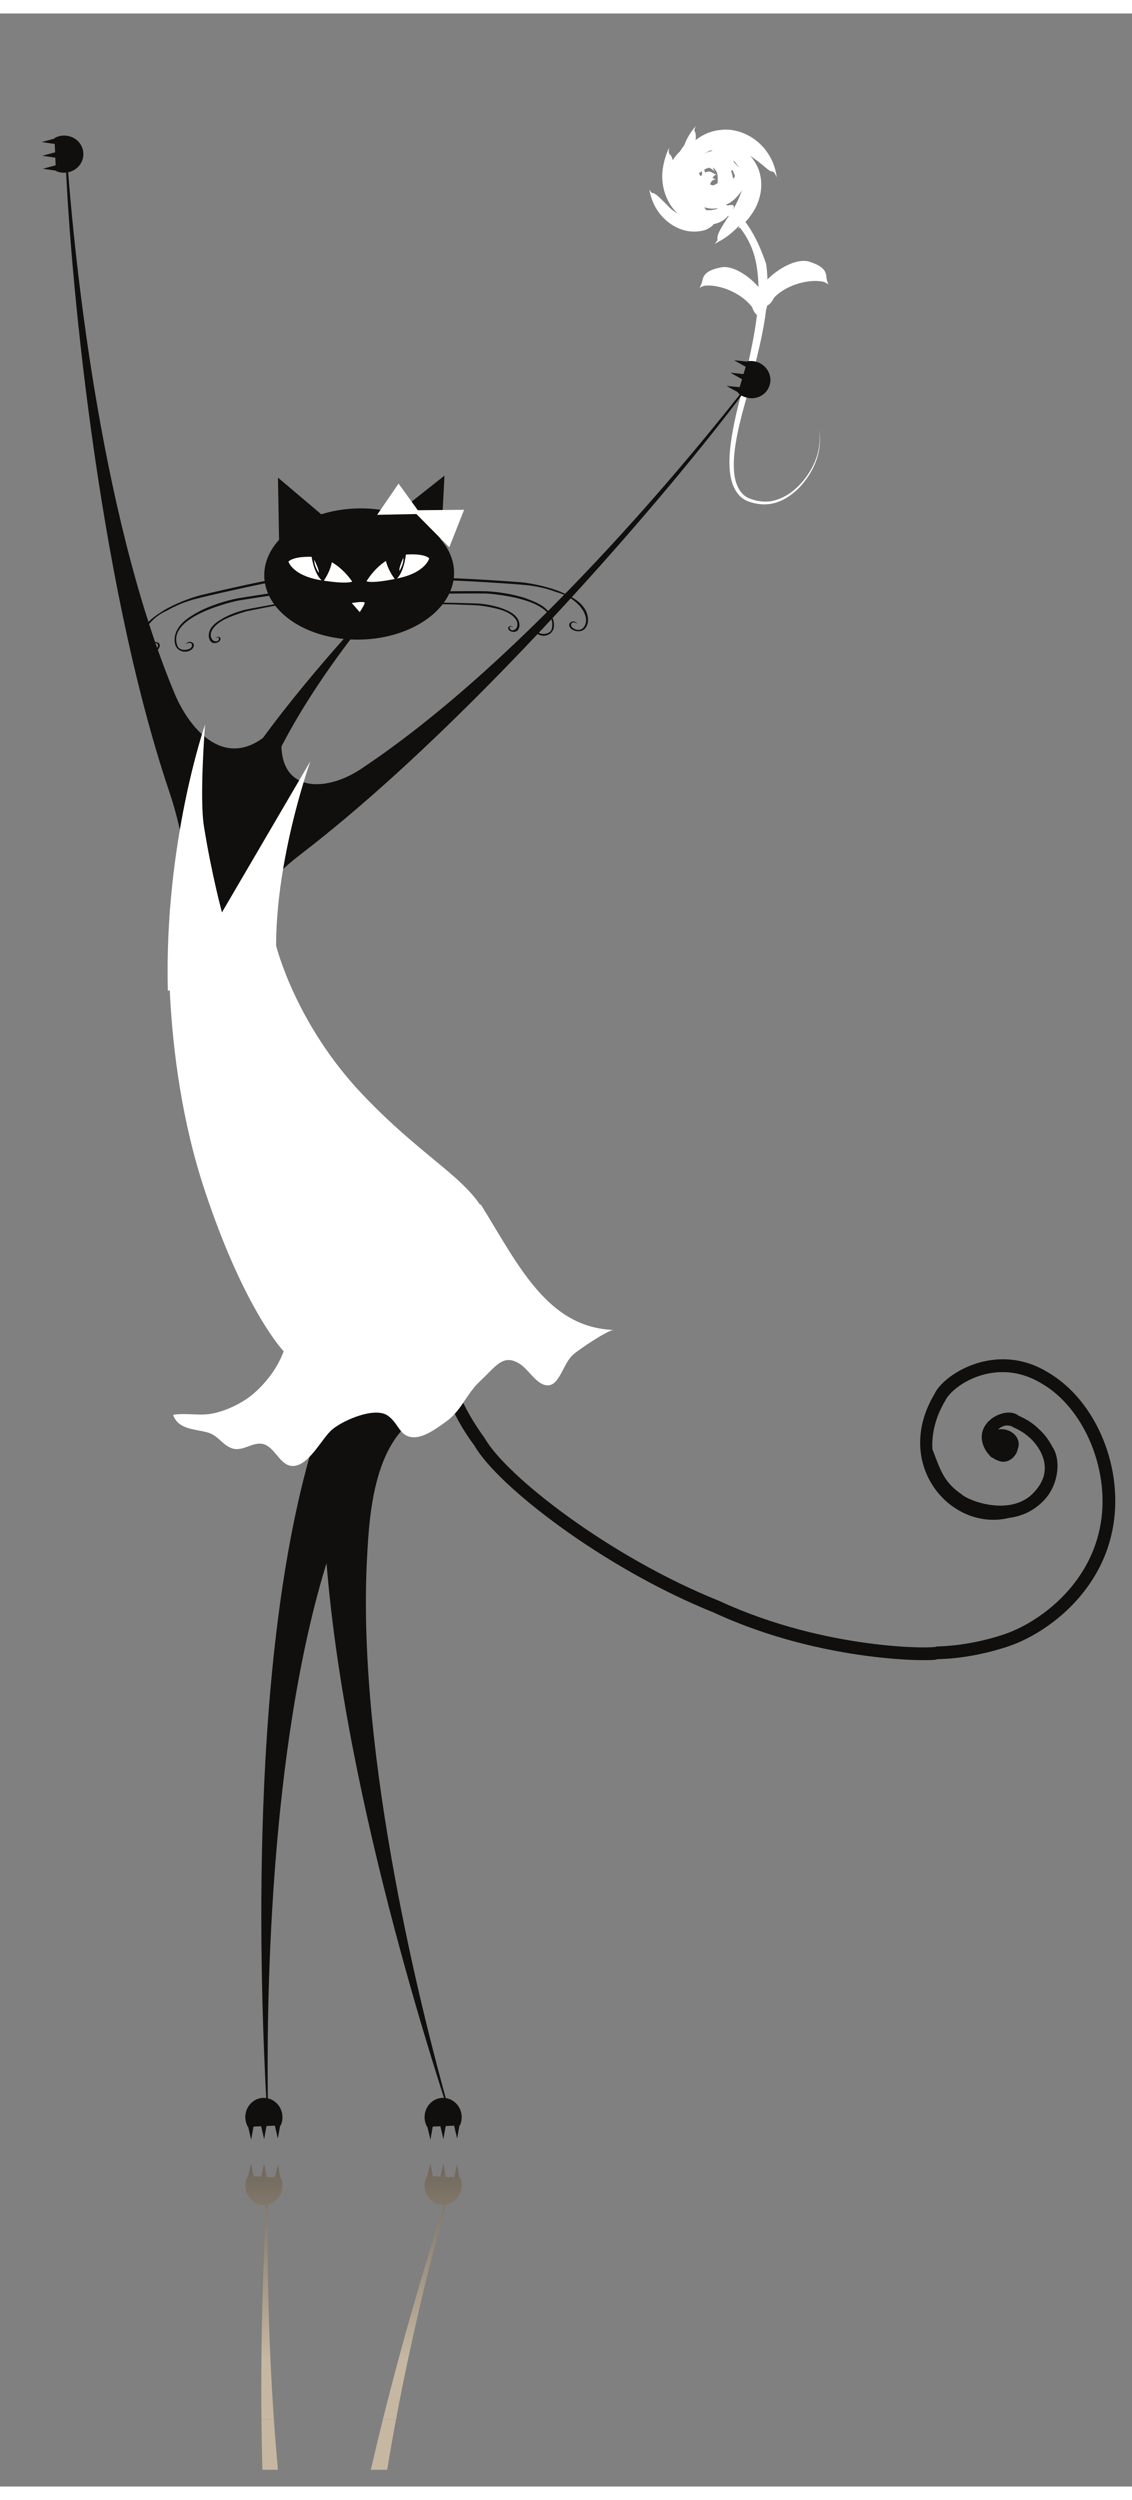<?xml version="1.0" encoding="UTF-8" standalone="no"?>
<!DOCTYPE svg PUBLIC "-//W3C//DTD SVG 1.1//EN" "http://www.w3.org/Graphics/SVG/1.1/DTD/svg11.dtd">
<svg version="1.1" xmlns="http://www.w3.org/2000/svg" xmlns:xlink="http://www.w3.org/1999/xlink" preserveAspectRatio="xMidYMid meet" viewBox="466.212 95.187 203.124 443.583" width="199.12" height="439.58"><rect x="466.212" y="95.187" width="203.124" height="443.583" fill="#808080" stroke="none"/><defs><path d="M467.21 531.26L666.34 531.26L666.34 96.19L467.21 96.19L467.21 531.26Z" id="b49I5bf3HB"></path><path d="M535.69 535.77C533.92 535.77 532.95 535.77 532.75 535.77C533.46 532.7 534.18 529.69 534.91 526.76C535.15 526.76 537.03 526.76 537.27 526.76C536.72 529.7 536.19 532.71 535.69 535.77" id="b7IMwvqeEn"></path><path d="M516.09 535.77C514.41 535.77 513.48 535.77 513.3 535.77C513.21 532.7 513.16 529.69 513.13 526.76C513.35 526.76 515.14 526.76 515.36 526.76C515.56 529.7 515.81 532.72 516.09 535.77" id="a2y49IYJae"></path><path d="M545.71 488.27C545.66 488.27 545.61 488.27 545.56 488.27C543.74 488.18 542.31 486.57 542.4 484.66C542.42 484.07 542.59 483.54 542.84 483.08C542.85 483.08 542.87 483.08 542.9 483.08L542.79 483.54L543.95 483.56L543.87 483.12L545.23 483.18L545.12 483.65L546.27 483.65L546.19 483.23L547.69 483.29L547.58 483.76L548.74 483.76L548.66 483.34C548.72 483.34 548.75 483.34 548.75 483.34C548.98 483.82 549.09 484.37 549.05 484.96C548.98 486.64 547.76 488 546.2 488.23C546.33 487.78 546.44 487.36 546.56 486.95C546.54 486.94 546.35 486.86 546.33 486.85C546.19 487.3 546.03 487.77 545.88 488.27C545.82 488.27 545.77 488.27 545.71 488.27" id="bQr0fwYKm"></path><linearGradient id="gradientc2d7AHEZwN" gradientUnits="userSpaceOnUse" x1="498.67" y1="442.73" x2="498.67" y2="515.87"><stop style="stop-color: #100f0d;stop-opacity: 1" offset="0%"></stop><stop style="stop-color: #c6b7a2;stop-opacity: 1" offset="100%"></stop></linearGradient><path d="M548.74 483.76L547.58 483.76L547.69 483.29L548.24 480.98L548.66 483.34L548.74 483.76" id="bkl93Qil7"></path><linearGradient id="gradienta8MoREeDu" gradientUnits="userSpaceOnUse" x1="498.67" y1="442.73" x2="498.67" y2="515.87"><stop style="stop-color: #100f0d;stop-opacity: 1" offset="0%"></stop><stop style="stop-color: #c6b7a2;stop-opacity: 1" offset="100%"></stop></linearGradient><path d="M546.27 483.65L545.12 483.65L545.23 483.18L545.77 480.87L546.19 483.23L546.27 483.65" id="lO3yGqmKt"></path><linearGradient id="gradientbfercKKpw" gradientUnits="userSpaceOnUse" x1="498.67" y1="442.73" x2="498.67" y2="515.87"><stop style="stop-color: #100f0d;stop-opacity: 1" offset="0%"></stop><stop style="stop-color: #c6b7a2;stop-opacity: 1" offset="100%"></stop></linearGradient><path d="M543.95 483.56L542.79 483.54L542.9 483.08L543.44 480.78L543.87 483.12L543.95 483.56" id="c1eprHZsit"></path><linearGradient id="gradientaXF6x6AJA" gradientUnits="userSpaceOnUse" x1="498.67" y1="442.73" x2="498.67" y2="515.87"><stop style="stop-color: #100f0d;stop-opacity: 1" offset="0%"></stop><stop style="stop-color: #c6b7a2;stop-opacity: 1" offset="100%"></stop></linearGradient><path d="M537.27 526.76C535.85 526.76 535.07 526.76 534.91 526.76C539 510.33 543.29 496.37 545.88 488.27C546.03 487.77 546.19 487.3 546.33 486.85C546.35 486.86 546.54 486.94 546.56 486.95C546.44 487.36 546.33 487.78 546.2 488.23C544.02 496.1 540.35 510.29 537.27 526.76" id="a1jEHfGiP"></path><linearGradient id="gradientc1KtzMTgMc" gradientUnits="userSpaceOnUse" x1="498.67" y1="442.73" x2="498.67" y2="515.87"><stop style="stop-color: #100f0d;stop-opacity: 1" offset="0%"></stop><stop style="stop-color: #c6b7a2;stop-opacity: 1" offset="100%"></stop></linearGradient><path d="M513.55 488.27C513.5 488.27 513.45 488.27 513.4 488.27C511.57 488.18 510.14 486.57 510.24 484.66C510.26 484.07 510.42 483.54 510.68 483.08C510.69 483.08 510.7 483.08 510.73 483.08L510.62 483.54L511.77 483.56L511.7 483.12L513.07 483.18L512.96 483.65L514.11 483.66L514.03 483.23L515.53 483.29L515.42 483.76L516.57 483.77L516.49 483.34C516.55 483.34 516.58 483.34 516.59 483.34C516.81 483.83 516.92 484.38 516.89 484.96C516.82 486.57 515.72 487.86 514.27 488.19C514.28 487.75 514.28 487.33 514.29 486.94C514.27 486.93 514.07 486.9 514.05 486.9C514.03 487.33 514 487.78 513.98 488.24C513.84 488.26 513.7 488.27 513.55 488.27" id="aaRL3d7bg"></path><linearGradient id="gradientblFR4TfUQ" gradientUnits="userSpaceOnUse" x1="498.67" y1="442.73" x2="498.67" y2="515.87"><stop style="stop-color: #100f0d;stop-opacity: 1" offset="0%"></stop><stop style="stop-color: #c6b7a2;stop-opacity: 1" offset="100%"></stop></linearGradient><path d="M516.57 483.77L515.42 483.76L515.53 483.29L516.08 480.98L516.49 483.34L516.57 483.77" id="fVo1icplg"></path><linearGradient id="gradientb4Cs7oQRMY" gradientUnits="userSpaceOnUse" x1="498.67" y1="442.73" x2="498.67" y2="515.87"><stop style="stop-color: #100f0d;stop-opacity: 1" offset="0%"></stop><stop style="stop-color: #c6b7a2;stop-opacity: 1" offset="100%"></stop></linearGradient><path d="M514.11 483.66L512.96 483.65L513.07 483.18L513.61 480.87L514.03 483.23L514.11 483.66" id="mJuVjEFEp"></path><linearGradient id="gradientc15mF1P3rq" gradientUnits="userSpaceOnUse" x1="498.67" y1="442.73" x2="498.67" y2="515.87"><stop style="stop-color: #100f0d;stop-opacity: 1" offset="0%"></stop><stop style="stop-color: #c6b7a2;stop-opacity: 1" offset="100%"></stop></linearGradient><path d="M511.77 483.56L510.62 483.54L510.73 483.08L511.28 480.78L511.7 483.12L511.77 483.56" id="a18WhXfJEX"></path><linearGradient id="gradientg1zqkgwmwB" gradientUnits="userSpaceOnUse" x1="498.67" y1="442.73" x2="498.67" y2="515.87"><stop style="stop-color: #100f0d;stop-opacity: 1" offset="0%"></stop><stop style="stop-color: #c6b7a2;stop-opacity: 1" offset="100%"></stop></linearGradient><path d="M515.36 526.76C514.02 526.76 513.28 526.76 513.13 526.76C512.96 510.44 513.55 496.44 513.98 488.24C514 487.78 514.03 487.33 514.05 486.9C514.07 486.9 514.27 486.93 514.29 486.94C514.28 487.33 514.28 487.75 514.27 488.19C514.17 496.16 514.22 510.43 515.36 526.76" id="c1OAqhFlOf"></path><linearGradient id="gradientcq85aCn1" gradientUnits="userSpaceOnUse" x1="498.67" y1="442.73" x2="498.67" y2="515.87"><stop style="stop-color: #100f0d;stop-opacity: 1" offset="0%"></stop><stop style="stop-color: #c6b7a2;stop-opacity: 1" offset="100%"></stop></linearGradient><path d="M588.47 130.39C589.71 129.46 591.2 129.05 592.73 129.35C594.26 129.65 595.74 130.52 597.03 131.62C599.7 133.85 601.4 136.93 601.97 140.4C603.13 147.38 601.15 154.64 599.65 161.68C598.76 165.19 597.79 168.74 597.33 172.39C597.1 174.22 596.99 176.08 597.26 177.93C597.52 179.74 598.36 181.73 600.16 182.57C601.9 183.3 603.85 183.48 605.63 182.86C607.39 182.26 608.89 181.1 610.09 179.73C612.43 177.01 613.98 173.22 613.07 169.67C613.89 173.24 612.24 176.93 609.88 179.54C608.67 180.85 607.18 181.93 605.49 182.44C603.85 183 601.93 182.73 600.42 182.06C598.89 181.29 598.19 179.55 597.98 177.83C597.77 176.09 597.92 174.28 598.19 172.51C598.74 168.95 599.78 165.49 600.77 161.97C602.45 154.91 604.71 147.73 603.69 140.12C597.75 122.66 588.47 130.39 588.47 130.39" id="eJ8n5cwBA"></path><path d="M593.95 128.42C593.1 127.02 593.75 124.95 594.34 124.31C594.53 124.08 594.78 124.19 594.82 124.14C594.83 124.14 594.61 124.05 594.44 123.95C594.1 123.88 593.43 122.93 592.15 124.18C590.65 125.42 591.76 129.81 593.33 129.87C593.33 129.88 593.35 129.89 593.37 129.92L593.45 129.91L593.58 129.94C593.55 129.92 593.53 129.91 593.53 129.91C594.42 129.88 595.28 129.46 593.95 128.42" id="l2qDG9T9Fp"></path><path d="M594.49 120.53L594.34 120.5L594.41 120.53L594.33 120.54C594.42 120.56 594.47 120.56 594.48 120.57C594.73 120.77 595.55 121.18 596.61 122.07C597.56 122.86 598.99 124.93 597.63 126.8C596.83 127.77 595.43 127.6 594.4 127.1C594.36 127.09 594.05 126.95 594.02 126.93C594.06 126.91 594.14 127.03 593.66 127.24C593.74 127.18 593.85 127.33 593.96 127.54C593.97 127.53 593.99 127.52 594.03 127.49L594.08 127.46C594.09 127.47 594.09 127.47 594.09 127.47C594.13 127.7 593.73 125.42 593.9 126.38C593.9 126.38 593.89 126.38 593.89 126.38L593.88 126.38L593.86 126.38L593.81 126.37C593.59 126.36 593.47 126.36 593.44 126.36C593.12 126.58 592.15 125.49 592.27 126.59C593.22 124.84 592.93 122.12 591.03 122.03C589.9 121.76 588.22 122.08 588.23 122.06C588.96 122.02 589.94 121.91 590.95 122.27C592.58 122.65 592.44 124.59 591.47 126.22C592.36 127.55 592.52 126.96 593.27 127.37C593.32 127.38 593.71 127.43 593.76 127.44C593.72 125.46 593.41 127.03 593.24 126.72C592.63 128.22 593.92 127.88 593.88 128.15C595 128.8 597.14 129.33 598.66 127.71C600.92 124.56 598.3 121.91 597.13 121.35C595.71 120.61 594.81 120.6 594.49 120.53" id="a1XbSVkKTX"></path><path d="M586.89 124.21L586.88 124.28L586.91 124.18L586.95 124.14C586.96 124.1 586.96 124.08 586.96 124.07C587.13 123.17 589.25 120.31 591.72 119.5C594.49 118.5 595.31 118.73 596.04 118.51C596.33 118.46 597.04 118.55 597.04 118.55C596.52 118.44 595.87 118.16 594.86 118.02C592.25 117.47 588.12 118.61 586.54 122.31C585.51 125.44 586.82 124.46 586.89 124.21" id="j1FBP9JiH"></path><path d="M588.62 123.74C590.78 122 592.54 122.4 593.61 122.93C594.03 123.11 594.31 123.42 594.5 123.54C594.49 123.54 594.29 123.24 594.22 123.05C593.98 122.64 594.06 121.77 591.95 121.15C589.87 120.49 587.12 123.19 587 124.1C587 124.1 586.98 124.11 586.96 124.14L586.95 124.19L586.91 124.29C586.94 124.26 586.95 124.24 586.95 124.24C587.02 124.72 586.99 125.43 588.62 123.74" id="a2WkRGkh2u"></path><path d="M592.79 132.44L592.84 132.4L592.72 132.43L592.64 132.43C592.61 132.45 592.59 132.46 592.59 132.46C591.43 133.05 587.48 131.41 585.98 129.6C584.07 127.68 583.76 127.45 583.2 127.36C583.01 127.3 582.72 126.75 582.72 126.74C582.83 127.35 583.02 128.21 583.54 129.38C584.9 132.33 588.56 135.29 592.84 134C595.77 132.56 593.24 132.49 592.79 132.44" id="apq3jiz3f"></path><path d="M599.79 123.11L599.74 123.05L599.79 123.21L599.79 123.3C599.81 123.34 599.83 123.36 599.83 123.37C600.47 124.81 598.49 129.71 596.76 131.84C595.01 134.53 594.89 135.02 594.96 135.74C594.94 135.99 594.41 136.55 594.39 136.54C595.02 136.17 596.06 135.7 597.15 134.81C599.95 132.55 603.2 128.55 601.75 123.01C599.38 119.11 599.96 122.64 599.79 123.11" id="f2nx2zMwBA"></path><path d="M590.24 122.71L590.22 122.8L590.32 122.64L590.4 122.57C590.42 122.52 590.43 122.49 590.43 122.49C590.83 121.87 592.02 120.31 594.05 119.61C596.12 118.82 598.59 119.39 600.22 120.31C603.82 122.66 603.96 123.52 604.9 123.54C605.24 123.66 605.6 124.6 605.6 124.61C605.46 123.66 605.17 121.9 603.83 120.02C602.12 117.53 598.88 115.71 595.67 116.06C592.33 116.32 589.57 118.54 588.52 121.31C587.4 126.15 589.76 123.05 590.24 122.71" id="cSjlH5Gow"></path><path d="M595 120.15L594.93 120.17L595.1 120.19L595.19 120.23C595.24 120.22 595.27 120.22 595.27 120.21C597 119.67 601.12 124.52 599.78 128.09C598.97 131.68 598.78 132.12 599.07 132.86C599.12 133.12 598.62 133.86 598.61 133.86C599.28 133.28 600.25 132.48 601.22 130.98C602.52 129.1 603.49 125.94 602.22 122.89C601.29 120.69 598.67 117.95 595.48 118.17C590.71 119.47 594.65 119.84 595 120.15" id="evLk2F6nz"></path><path d="M591.81 129.43L591.88 129.43L591.75 129.4L591.69 129.36C591.66 129.35 591.64 129.34 591.63 129.34C590.12 129.11 589.05 124.84 589.34 122.62C589.41 119.85 589.7 119.52 589.31 118.97C589.24 118.77 589.52 118.13 589.53 118.13C589.16 118.68 588.39 119.43 587.91 120.62C586.71 123.47 586.35 128.33 590.91 130.74C594.74 131.21 592.01 129.65 591.81 129.43" id="f33NwUDkoZ"></path><path d="M592.84 128.37C590.84 127.62 590.16 125.57 590.24 124.79C590.29 124.45 590.41 124.25 590.52 124.12C590.53 124.12 590.26 124.25 590.08 124.3C589.64 124.48 588.81 124.24 588.44 126.04C587.96 127.96 591.7 130.52 592.9 129.94C592.91 129.95 592.93 129.95 592.96 129.96L593.04 129.93L593.16 129.91C593.13 129.9 593.11 129.9 593.1 129.9C593.77 129.62 595.04 128.76 592.84 128.37" id="c2E9we7c1S"></path><path d="M598.46 123.69C597.45 125.96 595.01 127.44 593.55 127.74C592.99 127.9 592.68 127.74 592.49 127.72C592.47 127.74 592.74 127.96 592.85 128.17C593.21 128.62 593.16 129.71 595.63 129.61C598.11 129.7 600.98 125.05 600.43 123.56C600.43 123.56 600.43 123.53 600.44 123.49L600.4 123.4L600.37 123.24C600.36 123.29 600.36 123.31 600.36 123.32C600.01 122.35 598.72 121.43 598.46 123.69" id="ayKTYc2QD"></path><path d="M594.76 127.93C592.23 127.42 593.71 125.45 593.99 125.19C594.25 125.01 594.49 124.93 594.68 124.92C594.67 124.9 594.31 124.81 594.08 124.72C593.51 124.6 592.68 123.64 591.04 125.29C590.36 126.03 590.41 128.05 591.67 129.27C592.92 130.57 594.92 130.19 595.52 129.92C595.52 129.92 595.55 129.92 595.6 129.92L595.69 129.85L595.84 129.79C595.8 129.79 595.77 129.79 595.77 129.79C596.59 129.12 597.4 127.51 594.76 127.93" id="a2euO28kPb"></path><path d="M595.79 129.86L595.85 129.8L595.69 129.88L595.59 129.9C595.56 129.94 595.54 129.95 595.53 129.96C594.94 130.26 593.07 131 591.2 129.91C589.37 128.9 588.27 126.73 587.79 125.16C586.92 121.39 586.94 120.92 586.31 120.36C586.13 120.13 586.26 119.23 586.27 119.24C585.92 120.04 585.41 121.23 585.13 123.1C584.77 125.62 585.48 128.75 587.62 130.9C589.62 133.37 594.36 133.92 596.52 131.85C599.78 128.38 596.35 129.83 595.79 129.86" id="d3hqu24MGj"></path><path d="M596.14 126.08L596.2 126.04L596.06 126.07L595.97 126.07C595.94 126.09 595.92 126.1 595.91 126.1C595.37 126.2 593.7 126.35 592.47 125.04C591.25 123.81 590.89 121.81 590.88 120.45C591.07 117.24 591.2 116.87 590.83 116.28C590.74 116.05 591.05 115.37 591.07 115.38C590.59 115.93 589.9 116.76 589.25 118.18C588.37 120.1 588.19 122.77 589.39 124.98C590.39 127.42 594.05 128.98 596.25 127.83C599.67 125.85 596.59 126.18 596.14 126.08" id="khXBTu4XR"></path><path d="M592.41 123.27C595.58 121.57 596.4 124.27 595.78 124.05C596.16 123.87 595.51 124.12 595.1 124.09C595.08 124.11 595.54 124.04 595.76 124.02C596.24 123.8 597.75 124.27 597.9 122C597.99 121.04 596.26 119.54 594.43 119.8C592.54 119.91 591.08 121.3 590.66 121.87C590.65 121.88 590.63 121.89 590.58 121.92L590.53 122.02L590.42 122.17C590.47 122.14 590.49 122.12 590.5 122.12C590.1 123.16 590.2 125.09 592.41 123.27" id="cCOYm1OMn"></path><path d="M594.33 122.95C595.18 123.81 594.96 124.59 595 125.57C594.68 125.86 594.4 125.94 593.93 126.12C593.61 126.23 593.35 126.16 593.22 126.09C593.22 126.09 593.47 126.33 593.64 126.51C594.08 126.87 594.4 128.04 596.55 127.28C599.34 126.5 596.79 120.47 594.78 120.95C594.77 120.95 594.75 120.93 594.71 120.9L594.61 120.91L594.45 120.88C594.48 120.9 594.51 120.91 594.51 120.92C593.4 121.01 592.34 122.02 594.33 122.95" id="afsKepfis"></path><path d="M605.13 146.13C607.55 143.67 611.43 142.91 613.49 143.23C614.29 143.29 614.61 143.65 614.85 143.77C614.88 143.75 614.64 143.33 614.59 143C614.35 142.25 614.94 140.86 611.68 139.79C608.49 138.48 602.51 143.15 602.51 145.35C602.5 145.35 602.49 145.38 602.46 145.44C602.46 145.52 602.46 145.56 602.46 145.57C602.44 145.72 602.43 145.79 602.43 145.79C602.43 145.78 602.47 145.71 602.48 145.7C602.46 147.13 603.7 148.94 605.13 146.13" id="c122OuY19Z"></path><path d="M601.14 147.82C599.02 145.09 595.24 143.9 593.17 143.99C592.36 143.96 592 144.29 591.75 144.38C591.72 144.35 592.01 143.97 592.09 143.65C592.42 142.93 591.99 141.47 595.35 140.78C598.66 139.83 604.09 145.14 603.84 147.33C603.84 147.34 603.86 147.37 603.88 147.42C603.87 147.5 603.86 147.55 603.86 147.56C603.86 147.71 603.87 147.78 603.87 147.78C603.87 147.77 603.83 147.7 603.83 147.69C603.68 149.11 602.25 150.77 601.14 147.82" id="b3vkkAttJY"></path><path d="M545.72 345.95C556.52 340.01 565.86 317.4 543.39 301.84C519.09 284.99 485.05 261.44 533.16 202.29C533.76 201.55 538.6 195.59 539.21 194.85C534.81 199.94 523.09 211.79 512.98 225.7C498.55 245.57 492.01 278.04 512.61 322.18C521.82 341.93 532.54 353.18 545.72 345.95" id="b4WlplxCH"></path><path d="M475.99 117.53C476.46 117.27 477 117.11 477.57 117.09C479.49 117.01 481.1 118.43 481.17 120.27C481.26 122.1 479.77 123.66 477.86 123.75C477.27 123.77 476.72 123.66 476.24 123.44C476.23 123.04 476.14 121.07 475.99 117.53" id="a4MJMX1FYo"></path><path d="M476.51 118.66L473.69 118.25L476.42 117.51L476.51 118.66Z" id="cDeYtz24V"></path><path d="M476.61 121.12L473.8 120.71L476.53 119.97L476.61 121.12Z" id="bfIQSAQIW"></path><path d="M476.71 123.45L473.89 123.04L476.63 122.3L476.71 123.45Z" id="g1bMquCqdw"></path><path d="M516.81 221.71C508.48 232.29 500.85 225.09 497.5 217.07C483.74 184 479.31 136.24 478.18 120.21C478.15 120.2 477.96 120.19 477.93 120.19C478.57 139.58 483.53 196.03 496.55 234.66C502.23 251.5 499.88 266.59 500.78 279.41C501.85 275.56 507.19 256.33 516.81 221.71" id="aIpIvZGrh"></path><path d="M598.63 163.24C599.02 163.61 599.5 163.89 600.06 164.05C601.89 164.6 603.8 163.61 604.32 161.84C604.85 160.08 603.78 158.21 601.95 157.67C601.39 157.5 600.83 157.48 600.31 157.57C600.2 157.95 599.64 159.84 598.63 163.24" id="a3vsCyRtKC"></path><path d="M599.41 162.27L596.57 161.99L599.04 163.36L599.41 162.27Z" id="e1NAMkGEWk"></path><path d="M600.1 159.91L597.27 159.62L599.74 161.01L600.1 159.91Z" id="a1oMZYdwDd"></path><path d="M600.77 157.68L597.93 157.39L600.4 158.77L600.77 157.68Z" id="a11TPnjVAd"></path><path d="M506.38 247.75C506.95 241.62 517.36 221.43 517.36 221.43C514.1 234.83 523.72 235.52 530.96 230.71C560.81 210.9 591.08 173.69 600.95 161.01C600.97 161.02 601.14 161.12 601.16 161.13C589.83 176.89 552.69 221 520.36 245.85C506.27 256.67 510.37 262.85 510.29 273.05C510.29 273.05 505.78 254.13 506.38 247.75" id="b2nhcQLkYP"></path><path d="M548.75 473.99C548.97 473.5 549.08 472.95 549.06 472.37C548.97 470.46 547.41 468.98 545.57 469.06C543.74 469.14 542.32 470.76 542.4 472.66C542.42 473.25 542.59 473.78 542.85 474.25C543.24 474.23 545.21 474.14 548.75 473.99" id="k49OKi9mZF"></path><path d="M547.58 473.57L548.24 476.34L548.73 473.56L547.58 473.57Z" id="h46FPuJcMl"></path><path d="M545.12 473.67L545.77 476.45L546.27 473.67L545.12 473.67Z" id="gSX8KZ41P"></path><path d="M542.79 473.78L543.45 476.56L543.94 473.77L542.79 473.78Z" id="anwdvaIex"></path><path d="M545.12 345.26C533.29 348.08 532.49 363.99 532.05 372.67C530.26 408.45 542.22 454.9 546.55 470.38C546.53 470.39 546.35 470.46 546.33 470.47C540.19 451.39 521.88 391.77 524.42 350.25C524.38 339.27 528.31 339.84 517.42 322.28C517.42 322.28 533.91 334.32 537.69 333.15C538.19 333.95 540.66 337.99 545.12 345.26" id="bdLryBtZV"></path><path d="M516.59 473.99C516.81 473.5 516.92 472.95 516.89 472.37C516.8 470.45 515.24 468.98 513.4 469.06C511.57 469.14 510.15 470.76 510.23 472.66C510.26 473.25 510.42 473.78 510.68 474.25C511.07 474.23 513.04 474.14 516.59 473.99" id="a8BYS9DFe"></path><path d="M515.42 473.57L516.07 476.34L516.57 473.56L515.42 473.57Z" id="aUC0AfhB2"></path><path d="M512.95 473.67L513.61 476.45L514.11 473.67L512.95 473.67Z" id="c1Xlo0s4fO"></path><path d="M510.63 473.78L511.28 476.56L511.78 473.77L510.63 473.78Z" id="b4gE3pMWYk"></path><path d="M536.79 344.57C536.71 344.71 536.63 344.85 536.55 344.99C534.15 349.25 526.71 367.13 525.1 372.21C514.27 406.36 514.03 454.32 514.29 470.39C514.27 470.39 514.08 470.42 514.05 470.43C512.97 450.41 510.41 388.09 523.42 348.58C526.18 337.95 529.83 339.5 523.76 319.75C526.92 323.63 530.25 327.85 534.06 331.1C536.2 332.92 539.04 333.91 539.35 337C539.6 339.4 537.99 342.42 536.79 344.57" id="b2Fmoef4kD"></path><path d="M521.79 197.42C520.14 196.37 518.65 196.35 516.37 196.52C513.84 196.79 501.71 199.61 501.7 199.67C501.71 199.68 498.65 200.48 495.63 202.23C494.18 203.15 492.6 204.19 491.86 205.63C491.05 207.05 491.35 208.55 491.78 209.08C492.52 210.28 493.96 209.86 494.58 209.24C494.88 208.94 495.1 208.28 494.53 208.01C493.94 207.75 493.57 208.16 493.4 208.45C494.33 207.67 494.76 208.4 494.45 208.9C494.09 209.49 492.91 210.08 492.12 208.97C490.83 207.17 492.86 203.73 496.13 202.32C499.08 200.6 501.83 200.08 501.82 200.07C501.78 200.03 513.98 197.2 516.42 196.94C518.67 196.78 520.03 196.63 521.79 197.42" id="cxuaDyFa1"></path><path d="M522.37 201.27C521.4 200.6 520.5 200.54 519.11 200.6C517.57 200.7 510.14 202.12 510.13 202.15C510.14 202.17 508.26 202.57 506.39 203.57C505.49 204.09 504.51 204.68 504.02 205.54C503.5 206.38 503.65 207.29 503.89 207.62C504.31 208.38 505.19 208.15 505.58 207.79C505.77 207.62 505.93 207.22 505.58 207.04C505.24 206.88 505.01 207.11 504.89 207.28C505.46 206.83 505.62 207.29 505.43 207.58C505.19 207.93 504.49 207.9 504.18 207.3C503.56 206.12 504.82 204.63 506.8 203.73C508.68 202.87 510.36 202.46 510.35 202.44C510.33 202.42 517.64 200.95 519.12 200.86C520.49 200.8 521.32 200.75 522.37 201.27" id="chCGwXNsO"></path><path d="M528.61 199.36C527.05 198.2 525.57 198.07 523.29 198.08C520.74 198.17 508.44 200.13 508.43 200.18C508.43 200.19 505.32 200.78 502.19 202.31C500.67 203.12 499.03 204.05 498.19 205.44C497.28 206.8 497.48 208.31 497.87 208.87C498.59 209.92 499.98 209.81 500.64 209.23C500.96 208.95 501.23 208.3 500.68 208C500.12 207.69 499.72 208.08 499.52 208.35C500.5 207.65 500.88 208.4 500.54 208.88C500.14 209.44 498.44 209.63 498.05 208.61C496 203.24 508.53 200.61 508.52 200.58C508.48 200.54 520.85 198.59 523.3 198.5C525.56 198.49 526.92 198.45 528.61 199.36" id="a18VC2UoPV"></path><path d="M540.05 198.19C541.51 196.9 542.98 196.64 545.25 196.46C547.79 196.33 560.22 197.22 560.23 197.26C560.22 197.28 563.38 197.59 566.63 198.85C568.21 199.52 569.93 200.31 570.89 201.62C571.91 202.89 571.85 204.41 571.5 205.01C570.96 206.31 569.47 206.13 568.77 205.61C568.42 205.36 568.1 204.73 568.63 204.38C569.15 204.04 569.59 204.38 569.8 204.63C568.77 204.02 568.46 204.81 568.83 205.25C569.29 205.77 570.55 206.17 571.16 204.95C572.14 202.98 569.6 199.89 566.15 199.01C562.97 197.78 560.16 197.7 560.17 197.68C560.21 197.63 547.72 196.75 545.27 196.88C543.02 197.07 541.65 197.14 540.05 198.19" id="a1rpAAYld"></path><path d="M540.07 202.09C540.92 201.27 541.81 201.08 543.18 200.91C544.72 200.77 552.29 201.01 552.29 201.04C552.29 201.05 554.21 201.17 556.21 201.85C557.18 202.22 558.25 202.66 558.86 203.43C559.51 204.18 559.51 205.1 559.31 205.47C559.02 206.28 558.11 206.2 557.67 205.9C557.46 205.75 557.24 205.38 557.55 205.16C557.87 204.94 558.14 205.14 558.27 205.28C557.64 204.94 557.55 205.4 557.79 205.66C558.08 205.97 558.77 205.84 558.98 205.2C559.41 203.93 557.93 202.66 555.84 202.08C553.84 201.52 552.11 201.38 552.12 201.37C552.14 201.34 544.69 201.03 543.21 201.17C541.85 201.33 541.02 201.41 540.07 202.09" id="f5AMxUl1ej"></path><path d="M533.6 201.18C534.96 199.79 536.41 199.43 538.66 199.08C541.19 198.77 553.65 198.77 553.67 198.83C553.67 198.84 556.83 198.93 560.17 199.96C561.78 200.52 563.56 201.18 564.61 202.41C565.72 203.61 565.76 205.14 565.46 205.75C564.91 206.9 563.52 207.01 562.78 206.54C562.41 206.32 562.04 205.72 562.55 205.34C563.05 204.94 563.51 205.26 563.74 205.5C562.67 204.96 562.41 205.77 562.82 206.18C563.31 206.67 565.01 206.6 565.23 205.52C566.42 199.91 553.63 199.26 553.64 199.24C553.68 199.19 541.15 199.2 538.72 199.5C536.49 199.84 535.13 200.01 533.6 201.18" id="c2cuXM2r5"></path><path d="M547.69 195.33C547.83 201.83 540.34 207.27 530.94 207.49C521.53 207.71 513.78 202.62 513.63 196.13C513.48 189.64 520.99 184.18 530.39 183.96C539.79 183.75 547.53 188.83 547.69 195.33" id="a6ki5nDgET"></path><path d="M537.2 185.02L545.97 178.08L545.38 189.44L537.2 185.02Z" id="aok7c5jR"></path><path d="M524.53 185.58L516.09 178.44L516.29 189.89L524.53 185.58Z" id="b14GLVGfTY"></path><path d="M530.76 202.56C530.76 202.56 531.66 201.22 531.65 200.88C531.64 200.55 529.33 200.93 529.33 200.93C529.42 201.04 529.9 201.58 530.76 202.56" id="c4u1cACTsh"></path><path d="M531.98 197.03C531.98 197.03 534.48 192.67 538.47 192.29C542.46 191.9 543.23 192.92 543.23 192.92C543.23 192.92 542.63 195.41 537.75 196.47C532.86 197.53 531.98 197.03 531.98 197.03" id="b553HxDSXY"></path><path d="M537.16 196.76C537.16 196.76 534.66 193.79 535.42 190.78C536.19 187.78 537.13 187.48 537.13 187.48C537.13 187.48 539.56 188.41 539.05 192.24C538.54 196.08 537.16 196.76 537.16 196.76" id="f3Tfjl4kzz"></path><path d="M538.6 192.81C538.6 192.81 538.65 193.5 538.33 194.28C538.01 195.06 537.89 195.16 537.89 195.16C537.89 195.16 537.78 194.93 538.13 193.94C538.49 192.95 538.6 192.81 538.6 192.81" id="crF5B9EiF"></path><path d="M529.41 197.09C529.41 197.09 526.7 192.86 522.7 192.66C518.7 192.46 517.97 193.51 517.97 193.51C517.97 193.51 518.69 195.97 523.62 196.81C528.55 197.63 529.41 197.09 529.41 197.09" id="a1mjbtDjw"></path><path d="M524.22 197.06C524.22 197.06 526.58 193.97 525.68 191.01C524.77 188.05 523.81 187.8 523.81 187.8C523.81 187.8 521.42 188.83 522.12 192.64C522.8 196.45 524.22 197.06 524.22 197.06" id="a1Y7XAUoas"></path><path d="M522.59 193.18C522.59 193.18 522.58 193.87 522.93 194.64C523.28 195.4 523.41 195.5 523.41 195.5C523.41 195.5 523.5 195.26 523.11 194.3C522.71 193.33 522.59 193.18 522.59 193.18" id="c16WE94mcP"></path><path d="M551.35 352.08C555.42 359.2 574.32 373.98 594.32 382.02C614.08 391.18 634.46 390.78 634.32 390.39C634.28 390.29 639.32 390.59 646.77 388.2C654.03 385.88 663.54 378.59 665.8 367.34C668.06 356.37 663 343.97 654.17 338.87C644.89 333.26 635.53 339.27 633.9 342.79C626.31 355.5 636.9 367.58 647.28 365.03C649.54 364.74 651.81 363.78 653.72 361.68C656.18 358.95 656.61 354.62 655.08 352.33C653.88 350.01 652.5 349.03 652.53 349C652.51 349.04 651.44 347.74 648.99 346.71C646.74 344.76 640.25 348.03 643.06 352.88C643.24 353.19 643.47 353.48 643.73 353.75C643.86 353.99 644.05 354.16 644.32 354.24C644.72 354.52 645.18 354.75 645.72 354.89C647.28 355.31 648.63 353.85 648.81 352.76C649.73 350.46 647.2 348.73 645.3 349.19C646 348.45 647.19 348.15 648.18 348.85C650.01 349.62 650.99 350.7 650.99 350.67C650.65 350.32 656.49 355.13 651.96 360.2C647.96 364.98 640.03 362.03 638.74 360.78C635.45 358.55 634.88 356.18 633.52 352.71C633.37 349.97 634.05 347 635.78 344.08C637.13 341.19 644.96 336.03 653.01 340.86C660.83 345.27 665.66 356.88 663.56 366.88C661.5 377.12 652.78 383.87 646.01 386.04C639.11 388.26 634.17 388.02 634.22 388.11C634.37 388.47 614.69 388.91 595.22 379.9C575.47 371.96 556.97 357.43 553.19 350.73C545.05 339.55 544.67 329.79 551.21 319.77C543.34 328.69 542.59 340.32 551.35 352.08" id="b9xzTjlI7"></path><path d="M538.34 325.55C546.5 319.36 552.46 308.77 552.46 308.77C559.24 319.69 564.4 330.88 576.32 331.32C575.4 331.28 570.12 334.76 568.96 335.83C567.08 337.57 566.53 341.93 563.91 341.17C562.21 340.67 560.96 338.32 559.41 337.36C556.47 335.52 555.12 337.94 552.51 340.35C549.71 342.93 549.16 345.73 546.09 347.88C544.39 349.08 542.14 350.76 540.16 350.55C537.86 350.31 537.76 348.08 535.8 346.69C533.48 345.06 527.91 347.45 525.86 349.14C523.91 350.75 521.56 355.94 518.56 355.71C516.4 355.54 515.48 352.22 513.37 351.77C511.41 351.34 509.62 353.38 507.56 352.44C505.88 351.68 505.33 350.19 503.32 349.66C501.13 349.09 498.14 349.15 497.28 346.54C499.48 346.17 501.75 346.71 503.93 346.38C506.51 345.99 509.7 344.47 511.68 342.77C514.02 340.75 516.07 338.04 517.11 335.14C517.71 333.48 517.6 331.74 517.6 331.74C517.6 331.74 531.69 330.6 538.34 325.55" id="a6S67NeK7"></path><path d="M516.46 270.96C514.73 270.18 513.12 268.72 511.48 267.91C509.24 266.82 506.81 266.61 504.38 266.99C501.87 267.39 499.92 269.35 496.33 270.5C495.65 243.84 503.01 222.73 503.01 222.73C503.01 222.73 501.97 235.81 502.81 241.01C504.19 249.64 506.04 256.42 506.04 256.42C507.63 253.71 520.33 232.01 521.91 229.3C521.91 229.3 513.28 253.34 516.46 270.96" id="e4AGWYrb8"></path><path d="M540.93 184.97L546.83 190.93L549.49 184.21L541.18 184.29L537.73 179.51L533.89 185.11L540.93 184.97" id="czJsibtVL"></path><path d="M515.76 262.39C515.76 262.39 519.17 276.37 531.28 289.1C543.39 301.84 551.83 304.71 554.29 312.93C556.76 321.15 534.98 335.12 534.98 335.12C533.19 335.12 518.9 335.14 517.11 335.14C517.11 335.14 510.11 327.89 502.93 306.23C494.68 281.33 496.73 255.75 496.73 255.75C498 256.19 504.34 258.41 515.76 262.39" id="bhl5nhcA"></path></defs><g><g><g><use xlink:href="#b49I5bf3HB" opacity="1" fill-opacity="0" stroke="#000000" stroke-width="1" stroke-opacity="0"></use></g></g><g><use xlink:href="#b7IMwvqeEn" opacity="1" fill="#c6b7a2" fill-opacity="1"></use><g><use xlink:href="#b7IMwvqeEn" opacity="1" fill-opacity="0" stroke="#000000" stroke-width="1" stroke-opacity="0"></use></g></g><g><use xlink:href="#a2y49IYJae" opacity="1" fill="#c6b7a2" fill-opacity="1"></use><g><use xlink:href="#a2y49IYJae" opacity="1" fill-opacity="0" stroke="#000000" stroke-width="1" stroke-opacity="0"></use></g></g><g><use xlink:href="#bQr0fwYKm" opacity="1" fill="url(#gradientc2d7AHEZwN)"></use><g><use xlink:href="#bQr0fwYKm" opacity="1" fill-opacity="0" stroke="#000000" stroke-width="1" stroke-opacity="0"></use></g></g><g><use xlink:href="#bkl93Qil7" opacity="1" fill="url(#gradienta8MoREeDu)"></use><g><use xlink:href="#bkl93Qil7" opacity="1" fill-opacity="0" stroke="#000000" stroke-width="1" stroke-opacity="0"></use></g></g><g><use xlink:href="#lO3yGqmKt" opacity="1" fill="url(#gradientbfercKKpw)"></use><g><use xlink:href="#lO3yGqmKt" opacity="1" fill-opacity="0" stroke="#000000" stroke-width="1" stroke-opacity="0"></use></g></g><g><use xlink:href="#c1eprHZsit" opacity="1" fill="url(#gradientaXF6x6AJA)"></use><g><use xlink:href="#c1eprHZsit" opacity="1" fill-opacity="0" stroke="#000000" stroke-width="1" stroke-opacity="0"></use></g></g><g><use xlink:href="#a1jEHfGiP" opacity="1" fill="url(#gradientc1KtzMTgMc)"></use><g><use xlink:href="#a1jEHfGiP" opacity="1" fill-opacity="0" stroke="#000000" stroke-width="1" stroke-opacity="0"></use></g></g><g><use xlink:href="#aaRL3d7bg" opacity="1" fill="url(#gradientblFR4TfUQ)"></use><g><use xlink:href="#aaRL3d7bg" opacity="1" fill-opacity="0" stroke="#000000" stroke-width="1" stroke-opacity="0"></use></g></g><g><use xlink:href="#fVo1icplg" opacity="1" fill="url(#gradientb4Cs7oQRMY)"></use><g><use xlink:href="#fVo1icplg" opacity="1" fill-opacity="0" stroke="#000000" stroke-width="1" stroke-opacity="0"></use></g></g><g><use xlink:href="#mJuVjEFEp" opacity="1" fill="url(#gradientc15mF1P3rq)"></use><g><use xlink:href="#mJuVjEFEp" opacity="1" fill-opacity="0" stroke="#000000" stroke-width="1" stroke-opacity="0"></use></g></g><g><use xlink:href="#a18WhXfJEX" opacity="1" fill="url(#gradientg1zqkgwmwB)"></use><g><use xlink:href="#a18WhXfJEX" opacity="1" fill-opacity="0" stroke="#000000" stroke-width="1" stroke-opacity="0"></use></g></g><g><use xlink:href="#c1OAqhFlOf" opacity="1" fill="url(#gradientcq85aCn1)"></use><g><use xlink:href="#c1OAqhFlOf" opacity="1" fill-opacity="0" stroke="#000000" stroke-width="1" stroke-opacity="0"></use></g></g><g><use xlink:href="#eJ8n5cwBA" opacity="1" fill="#ffffff" fill-opacity="1"></use><g><use xlink:href="#eJ8n5cwBA" opacity="1" fill-opacity="0" stroke="#000000" stroke-width="1" stroke-opacity="0"></use></g></g><g><use xlink:href="#l2qDG9T9Fp" opacity="1" fill="#ffffff" fill-opacity="1"></use><g><use xlink:href="#l2qDG9T9Fp" opacity="1" fill-opacity="0" stroke="#000000" stroke-width="1" stroke-opacity="0"></use></g></g><g><use xlink:href="#a1XbSVkKTX" opacity="1" fill="#ffffff" fill-opacity="1"></use><g><use xlink:href="#a1XbSVkKTX" opacity="1" fill-opacity="0" stroke="#000000" stroke-width="1" stroke-opacity="0"></use></g></g><g><use xlink:href="#j1FBP9JiH" opacity="1" fill="#ffffff" fill-opacity="1"></use><g><use xlink:href="#j1FBP9JiH" opacity="1" fill-opacity="0" stroke="#000000" stroke-width="1" stroke-opacity="0"></use></g></g><g><use xlink:href="#a2WkRGkh2u" opacity="1" fill="#ffffff" fill-opacity="1"></use><g><use xlink:href="#a2WkRGkh2u" opacity="1" fill-opacity="0" stroke="#000000" stroke-width="1" stroke-opacity="0"></use></g></g><g><use xlink:href="#apq3jiz3f" opacity="1" fill="#ffffff" fill-opacity="1"></use><g><use xlink:href="#apq3jiz3f" opacity="1" fill-opacity="0" stroke="#000000" stroke-width="1" stroke-opacity="0"></use></g></g><g><use xlink:href="#f2nx2zMwBA" opacity="1" fill="#ffffff" fill-opacity="1"></use><g><use xlink:href="#f2nx2zMwBA" opacity="1" fill-opacity="0" stroke="#000000" stroke-width="1" stroke-opacity="0"></use></g></g><g><use xlink:href="#cSjlH5Gow" opacity="1" fill="#ffffff" fill-opacity="1"></use><g><use xlink:href="#cSjlH5Gow" opacity="1" fill-opacity="0" stroke="#000000" stroke-width="1" stroke-opacity="0"></use></g></g><g><use xlink:href="#evLk2F6nz" opacity="1" fill="#ffffff" fill-opacity="1"></use><g><use xlink:href="#evLk2F6nz" opacity="1" fill-opacity="0" stroke="#000000" stroke-width="1" stroke-opacity="0"></use></g></g><g><use xlink:href="#f33NwUDkoZ" opacity="1" fill="#ffffff" fill-opacity="1"></use><g><use xlink:href="#f33NwUDkoZ" opacity="1" fill-opacity="0" stroke="#000000" stroke-width="1" stroke-opacity="0"></use></g></g><g><use xlink:href="#c2E9we7c1S" opacity="1" fill="#ffffff" fill-opacity="1"></use><g><use xlink:href="#c2E9we7c1S" opacity="1" fill-opacity="0" stroke="#000000" stroke-width="1" stroke-opacity="0"></use></g></g><g><use xlink:href="#ayKTYc2QD" opacity="1" fill="#ffffff" fill-opacity="1"></use><g><use xlink:href="#ayKTYc2QD" opacity="1" fill-opacity="0" stroke="#000000" stroke-width="1" stroke-opacity="0"></use></g></g><g><use xlink:href="#a2euO28kPb" opacity="1" fill="#ffffff" fill-opacity="1"></use><g><use xlink:href="#a2euO28kPb" opacity="1" fill-opacity="0" stroke="#000000" stroke-width="1" stroke-opacity="0"></use></g></g><g><use xlink:href="#d3hqu24MGj" opacity="1" fill="#ffffff" fill-opacity="1"></use><g><use xlink:href="#d3hqu24MGj" opacity="1" fill-opacity="0" stroke="#000000" stroke-width="1" stroke-opacity="0"></use></g></g><g><use xlink:href="#khXBTu4XR" opacity="1" fill="#ffffff" fill-opacity="1"></use><g><use xlink:href="#khXBTu4XR" opacity="1" fill-opacity="0" stroke="#000000" stroke-width="1" stroke-opacity="0"></use></g></g><g><use xlink:href="#cCOYm1OMn" opacity="1" fill="#ffffff" fill-opacity="1"></use><g><use xlink:href="#cCOYm1OMn" opacity="1" fill-opacity="0" stroke="#000000" stroke-width="1" stroke-opacity="0"></use></g></g><g><use xlink:href="#afsKepfis" opacity="1" fill="#ffffff" fill-opacity="1"></use><g><use xlink:href="#afsKepfis" opacity="1" fill-opacity="0" stroke="#000000" stroke-width="1" stroke-opacity="0"></use></g></g><g><use xlink:href="#c122OuY19Z" opacity="1" fill="#ffffff" fill-opacity="1"></use><g><use xlink:href="#c122OuY19Z" opacity="1" fill-opacity="0" stroke="#000000" stroke-width="1" stroke-opacity="0"></use></g></g><g><use xlink:href="#b3vkkAttJY" opacity="1" fill="#ffffff" fill-opacity="1"></use><g><use xlink:href="#b3vkkAttJY" opacity="1" fill-opacity="0" stroke="#000000" stroke-width="1" stroke-opacity="0"></use></g></g><g><use xlink:href="#b4WlplxCH" opacity="1" fill="#100f0d" fill-opacity="1"></use><g><use xlink:href="#b4WlplxCH" opacity="1" fill-opacity="0" stroke="#000000" stroke-width="1" stroke-opacity="0"></use></g></g><g><use xlink:href="#a4MJMX1FYo" opacity="1" fill="#100f0d" fill-opacity="1"></use><g><use xlink:href="#a4MJMX1FYo" opacity="1" fill-opacity="0" stroke="#000000" stroke-width="1" stroke-opacity="0"></use></g></g><g><use xlink:href="#cDeYtz24V" opacity="1" fill="#100f0d" fill-opacity="1"></use><g><use xlink:href="#cDeYtz24V" opacity="1" fill-opacity="0" stroke="#000000" stroke-width="1" stroke-opacity="0"></use></g></g><g><use xlink:href="#bfIQSAQIW" opacity="1" fill="#100f0d" fill-opacity="1"></use><g><use xlink:href="#bfIQSAQIW" opacity="1" fill-opacity="0" stroke="#000000" stroke-width="1" stroke-opacity="0"></use></g></g><g><use xlink:href="#g1bMquCqdw" opacity="1" fill="#100f0d" fill-opacity="1"></use><g><use xlink:href="#g1bMquCqdw" opacity="1" fill-opacity="0" stroke="#000000" stroke-width="1" stroke-opacity="0"></use></g></g><g><use xlink:href="#aIpIvZGrh" opacity="1" fill="#100f0d" fill-opacity="1"></use><g><use xlink:href="#aIpIvZGrh" opacity="1" fill-opacity="0" stroke="#000000" stroke-width="1" stroke-opacity="0"></use></g></g><g><use xlink:href="#a3vsCyRtKC" opacity="1" fill="#100f0d" fill-opacity="1"></use><g><use xlink:href="#a3vsCyRtKC" opacity="1" fill-opacity="0" stroke="#000000" stroke-width="1" stroke-opacity="0"></use></g></g><g><use xlink:href="#e1NAMkGEWk" opacity="1" fill="#100f0d" fill-opacity="1"></use><g><use xlink:href="#e1NAMkGEWk" opacity="1" fill-opacity="0" stroke="#000000" stroke-width="1" stroke-opacity="0"></use></g></g><g><use xlink:href="#a1oMZYdwDd" opacity="1" fill="#100f0d" fill-opacity="1"></use><g><use xlink:href="#a1oMZYdwDd" opacity="1" fill-opacity="0" stroke="#000000" stroke-width="1" stroke-opacity="0"></use></g></g><g><use xlink:href="#a11TPnjVAd" opacity="1" fill="#100f0d" fill-opacity="1"></use><g><use xlink:href="#a11TPnjVAd" opacity="1" fill-opacity="0" stroke="#000000" stroke-width="1" stroke-opacity="0"></use></g></g><g><use xlink:href="#b2nhcQLkYP" opacity="1" fill="#100f0d" fill-opacity="1"></use><g><use xlink:href="#b2nhcQLkYP" opacity="1" fill-opacity="0" stroke="#000000" stroke-width="1" stroke-opacity="0"></use></g></g><g><use xlink:href="#k49OKi9mZF" opacity="1" fill="#100f0d" fill-opacity="1"></use><g><use xlink:href="#k49OKi9mZF" opacity="1" fill-opacity="0" stroke="#000000" stroke-width="1" stroke-opacity="0"></use></g></g><g><use xlink:href="#h46FPuJcMl" opacity="1" fill="#100f0d" fill-opacity="1"></use><g><use xlink:href="#h46FPuJcMl" opacity="1" fill-opacity="0" stroke="#000000" stroke-width="1" stroke-opacity="0"></use></g></g><g><use xlink:href="#gSX8KZ41P" opacity="1" fill="#100f0d" fill-opacity="1"></use><g><use xlink:href="#gSX8KZ41P" opacity="1" fill-opacity="0" stroke="#000000" stroke-width="1" stroke-opacity="0"></use></g></g><g><use xlink:href="#anwdvaIex" opacity="1" fill="#100f0d" fill-opacity="1"></use><g><use xlink:href="#anwdvaIex" opacity="1" fill-opacity="0" stroke="#000000" stroke-width="1" stroke-opacity="0"></use></g></g><g><use xlink:href="#bdLryBtZV" opacity="1" fill="#100f0d" fill-opacity="1"></use><g><use xlink:href="#bdLryBtZV" opacity="1" fill-opacity="0" stroke="#000000" stroke-width="1" stroke-opacity="0"></use></g></g><g><use xlink:href="#a8BYS9DFe" opacity="1" fill="#100f0d" fill-opacity="1"></use><g><use xlink:href="#a8BYS9DFe" opacity="1" fill-opacity="0" stroke="#000000" stroke-width="1" stroke-opacity="0"></use></g></g><g><use xlink:href="#aUC0AfhB2" opacity="1" fill="#100f0d" fill-opacity="1"></use><g><use xlink:href="#aUC0AfhB2" opacity="1" fill-opacity="0" stroke="#000000" stroke-width="1" stroke-opacity="0"></use></g></g><g><use xlink:href="#c1Xlo0s4fO" opacity="1" fill="#100f0d" fill-opacity="1"></use><g><use xlink:href="#c1Xlo0s4fO" opacity="1" fill-opacity="0" stroke="#000000" stroke-width="1" stroke-opacity="0"></use></g></g><g><use xlink:href="#b4gE3pMWYk" opacity="1" fill="#100f0d" fill-opacity="1"></use><g><use xlink:href="#b4gE3pMWYk" opacity="1" fill-opacity="0" stroke="#000000" stroke-width="1" stroke-opacity="0"></use></g></g><g><use xlink:href="#b2Fmoef4kD" opacity="1" fill="#100f0d" fill-opacity="1"></use><g><use xlink:href="#b2Fmoef4kD" opacity="1" fill-opacity="0" stroke="#000000" stroke-width="1" stroke-opacity="0"></use></g></g><g><use xlink:href="#cxuaDyFa1" opacity="1" fill="#100f0d" fill-opacity="1"></use><g><use xlink:href="#cxuaDyFa1" opacity="1" fill-opacity="0" stroke="#000000" stroke-width="1" stroke-opacity="0"></use></g></g><g><use xlink:href="#chCGwXNsO" opacity="1" fill="#100f0d" fill-opacity="1"></use><g><use xlink:href="#chCGwXNsO" opacity="1" fill-opacity="0" stroke="#000000" stroke-width="1" stroke-opacity="0"></use></g></g><g><use xlink:href="#a18VC2UoPV" opacity="1" fill="#100f0d" fill-opacity="1"></use><g><use xlink:href="#a18VC2UoPV" opacity="1" fill-opacity="0" stroke="#000000" stroke-width="1" stroke-opacity="0"></use></g></g><g><use xlink:href="#a1rpAAYld" opacity="1" fill="#100f0d" fill-opacity="1"></use><g><use xlink:href="#a1rpAAYld" opacity="1" fill-opacity="0" stroke="#000000" stroke-width="1" stroke-opacity="0"></use></g></g><g><use xlink:href="#f5AMxUl1ej" opacity="1" fill="#100f0d" fill-opacity="1"></use><g><use xlink:href="#f5AMxUl1ej" opacity="1" fill-opacity="0" stroke="#000000" stroke-width="1" stroke-opacity="0"></use></g></g><g><use xlink:href="#c2cuXM2r5" opacity="1" fill="#100f0d" fill-opacity="1"></use><g><use xlink:href="#c2cuXM2r5" opacity="1" fill-opacity="0" stroke="#000000" stroke-width="1" stroke-opacity="0"></use></g></g><g><use xlink:href="#a6ki5nDgET" opacity="1" fill="#100f0d" fill-opacity="1"></use><g><use xlink:href="#a6ki5nDgET" opacity="1" fill-opacity="0" stroke="#000000" stroke-width="1" stroke-opacity="0"></use></g></g><g><use xlink:href="#aok7c5jR" opacity="1" fill="#100f0d" fill-opacity="1"></use><g><use xlink:href="#aok7c5jR" opacity="1" fill-opacity="0" stroke="#000000" stroke-width="1" stroke-opacity="0"></use></g></g><g><use xlink:href="#b14GLVGfTY" opacity="1" fill="#100f0d" fill-opacity="1"></use><g><use xlink:href="#b14GLVGfTY" opacity="1" fill-opacity="0" stroke="#000000" stroke-width="1" stroke-opacity="0"></use></g></g><g><use xlink:href="#c4u1cACTsh" opacity="1" fill="#ffffff" fill-opacity="1"></use><g><use xlink:href="#c4u1cACTsh" opacity="1" fill-opacity="0" stroke="#000000" stroke-width="1" stroke-opacity="0"></use></g></g><g><use xlink:href="#b553HxDSXY" opacity="1" fill="#ffffff" fill-opacity="1"></use><g><use xlink:href="#b553HxDSXY" opacity="1" fill-opacity="0" stroke="#000000" stroke-width="1" stroke-opacity="0"></use></g></g><g><use xlink:href="#f3Tfjl4kzz" opacity="1" fill="#100f0d" fill-opacity="1"></use><g><use xlink:href="#f3Tfjl4kzz" opacity="1" fill-opacity="0" stroke="#000000" stroke-width="1" stroke-opacity="0"></use></g></g><g><use xlink:href="#crF5B9EiF" opacity="1" fill="#ffffff" fill-opacity="1"></use><g><use xlink:href="#crF5B9EiF" opacity="1" fill-opacity="0" stroke="#000000" stroke-width="1" stroke-opacity="0"></use></g></g><g><use xlink:href="#a1mjbtDjw" opacity="1" fill="#ffffff" fill-opacity="1"></use><g><use xlink:href="#a1mjbtDjw" opacity="1" fill-opacity="0" stroke="#000000" stroke-width="1" stroke-opacity="0"></use></g></g><g><use xlink:href="#a1Y7XAUoas" opacity="1" fill="#100f0d" fill-opacity="1"></use><g><use xlink:href="#a1Y7XAUoas" opacity="1" fill-opacity="0" stroke="#000000" stroke-width="1" stroke-opacity="0"></use></g></g><g><use xlink:href="#c16WE94mcP" opacity="1" fill="#ffffff" fill-opacity="1"></use><g><use xlink:href="#c16WE94mcP" opacity="1" fill-opacity="0" stroke="#000000" stroke-width="1" stroke-opacity="0"></use></g></g><g><use xlink:href="#b9xzTjlI7" opacity="1" fill="#100f0d" fill-opacity="1"></use><g><use xlink:href="#b9xzTjlI7" opacity="1" fill-opacity="0" stroke="#000000" stroke-width="1" stroke-opacity="0"></use></g></g><g><use xlink:href="#a6S67NeK7" opacity="1" fill="#ffffff" fill-opacity="1"></use><g><use xlink:href="#a6S67NeK7" opacity="1" fill-opacity="0" stroke="#000000" stroke-width="1" stroke-opacity="0"></use></g></g><g><use xlink:href="#e4AGWYrb8" opacity="1" fill="#ffffff" fill-opacity="1"></use><g><use xlink:href="#e4AGWYrb8" opacity="1" fill-opacity="0" stroke="#000000" stroke-width="1" stroke-opacity="0"></use></g></g><g><use xlink:href="#czJsibtVL" opacity="1" fill="#ffffff" fill-opacity="1"></use><g><use xlink:href="#czJsibtVL" opacity="1" fill-opacity="0" stroke="#000000" stroke-width="1" stroke-opacity="0"></use></g></g><g><use xlink:href="#bhl5nhcA" opacity="1" fill="#ffffff" fill-opacity="1"></use><g><use xlink:href="#bhl5nhcA" opacity="1" fill-opacity="0" stroke="#000000" stroke-width="1" stroke-opacity="0"></use></g></g></g></svg>